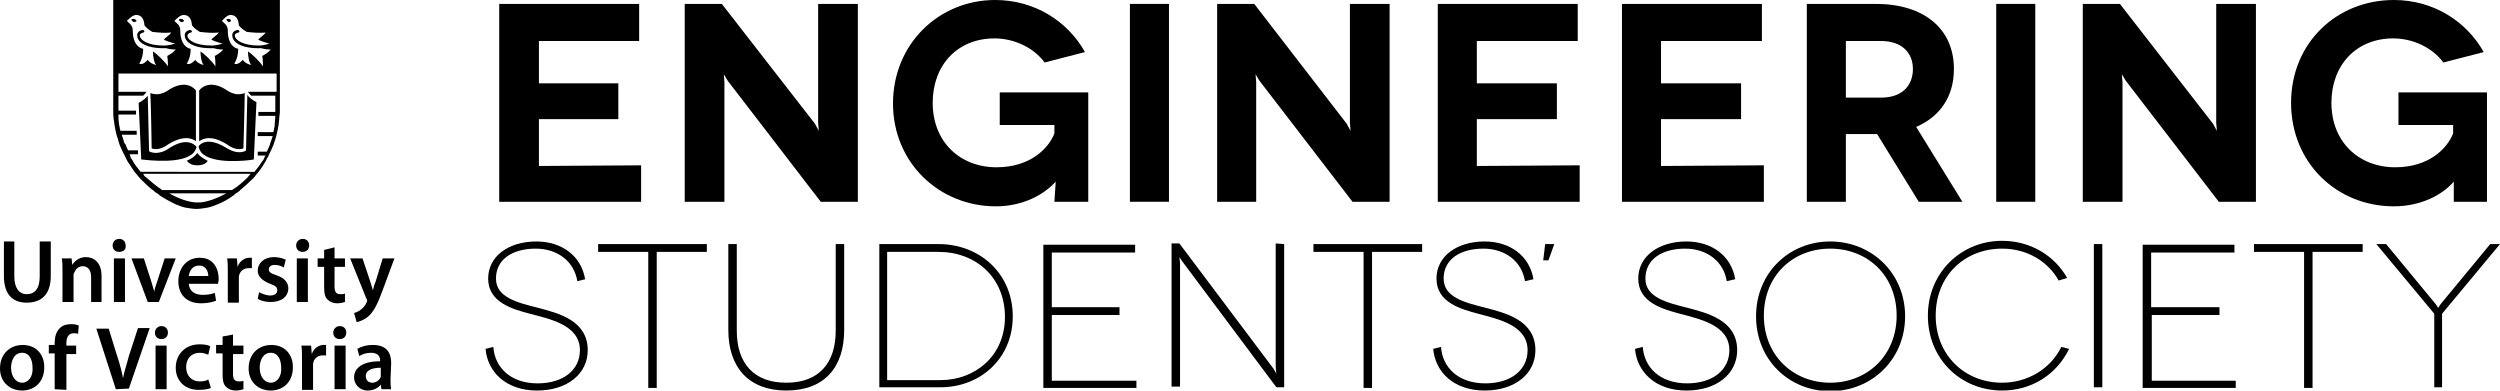 <?xml version="1.0" encoding="utf-8"?>
<!-- Generator: Adobe Illustrator 26.4.0, SVG Export Plug-In . SVG Version: 6.00 Build 0)  -->
<svg version="1.1" id="Layer_1" xmlns="http://www.w3.org/2000/svg" xmlns:xlink="http://www.w3.org/1999/xlink" x="0px" y="0px"
	 viewBox="0 0 384.1 60" style="enable-background:new 0 0 384.1 60;" xml:space="preserve">
<g id="Background">
</g>
<g id="Content">
	<g>
		<g>
			<g>
				<path d="M34.6,13.7c0.2,0.1,1.4,1.2,3,0.6c0,1.6-0.2,8.2-0.2,8.5c-1.1,0.4-2.2-0.4-2.2-0.4c-2.5-1.7-3.9-1.2-4.6-0.7v-7.8
					C30.8,13.6,32.1,12.2,34.6,13.7"/>
				<path d="M26.1,13.7c2.5-1.5,3.8-0.1,4,0.2v7.8c-0.6-0.5-2.1-1-4.6,0.7c0,0-1.1,0.8-2.2,0.4c0-0.3-0.1-6.9-0.2-8.5
					C24.7,14.9,25.9,13.8,26.1,13.7"/>
				<path d="M29.8,23.4c-1.6,1.9-7.1,1.2-8.1,1.1c0-0.4-0.4-8.4-0.4-8.7c0.6-0.3,1.1-0.7,1.4-1.1l0.2,8.5l0.1,0.1
					c1.4,0.6,2.8-0.4,2.8-0.4c2.2-1.5,3.4-1.1,4-0.7c0.3,0.2,0.4,0.4,0.4,0.4S30.1,23,29.8,23.4"/>
				<path d="M39,24.5c-1,0.2-6.5,0.8-8.1-1.1c-0.3-0.4-0.4-0.9-0.4-0.9s0.2-0.3,0.4-0.4c0.6-0.4,1.8-0.7,4,0.7c0.1,0,1.4,1,2.8,0.4
					l0.1-0.1l0.2-8.5c0.3,0.4,0.8,0.8,1.4,1.1C39.4,16,39,24.1,39,24.5"/>
				<path d="M31.9,24.7c-0.8-0.4-1.3-0.8-1.6-1.2h0c-0.3,0.5-0.9,0.9-1.6,1.2c0.3,0.4,0.8,0.7,1.6,0.7h0
					C31.2,25.4,31.7,25.1,31.9,24.7"/>
				<path d="M20.6,3.4c0.2,0,0.2-0.1,0.3-0.1l0.1-0.1L20.8,3c-0.1-0.1-0.3-0.1-0.4-0.1c-0.1,0-0.2,0.1-0.2,0.1l0,0.1l0.1,0.1
					C20.4,3.3,20.5,3.4,20.6,3.4"/>
				<path d="M35.1,3.4c0.2,0,0.3-0.1,0.3-0.1l0.1-0.1L35.4,3c-0.1-0.1-0.3-0.1-0.4-0.1c-0.1,0-0.2,0.1-0.2,0.1l0,0.1l0.1,0.1
					C35,3.3,35.1,3.4,35.1,3.4"/>
				<path d="M27.9,3.4c0.2,0,0.2-0.1,0.3-0.1l0.1-0.1L28.1,3c-0.1-0.1-0.3-0.1-0.4-0.1c-0.1,0-0.2,0.1-0.2,0.1l0,0.1l0.1,0.1
					C27.7,3.3,27.8,3.4,27.9,3.4"/>
				<path d="M42.8,0H17.4v11.7v0v2.5v0.2v0.4V15v1.7v0.4c0,0.1,0,0.1,0,0.2c0,0.7,0.1,1.3,0.2,1.9c0,0.2,0.1,0.4,0.1,0.6
					c0.1,0.5,0.2,1,0.4,1.5c0,0.1,0.1,0.3,0.1,0.4c0.1,0.2,0.1,0.4,0.2,0.6c0.1,0.3,0.3,0.6,0.4,0.9c0.1,0.2,0.2,0.4,0.3,0.6
					c0.1,0.1,0.1,0.3,0.2,0.4c0.1,0.2,0.2,0.4,0.3,0.6c0.3,0.5,0.7,1,1,1.5c0.1,0.2,0.3,0.3,0.4,0.5c0,0,0,0,0.1,0.1
					c0.1,0.2,0.3,0.3,0.4,0.5c0.7,0.7,1.4,1.4,2.1,1.9c0,0,0.1,0,0.1,0.1c0.2,0.2,0.5,0.3,0.7,0.5c0,0,0.1,0,0.1,0.1
					c0.9,0.6,1.7,1,2.5,1.4c0.5,0.2,1,0.4,1.5,0.5c0.6,0.1,1.2,0.2,1.7,0.2c0.5,0,1.1-0.1,1.7-0.2c0.5-0.1,1-0.3,1.5-0.5
					c0.8-0.3,1.7-0.8,2.5-1.4c0,0,0.1,0,0.1-0.1c0.2-0.2,0.5-0.3,0.7-0.5c0,0,0.1,0,0.1-0.1c0.7-0.6,1.4-1.2,2.1-1.9
					c0.1-0.1,0.3-0.3,0.4-0.5c0,0,0,0,0.1-0.1c0.1-0.2,0.3-0.3,0.4-0.5c0.4-0.5,0.7-1,1-1.5c0.1-0.2,0.2-0.4,0.3-0.6
					c0.1-0.1,0.2-0.3,0.2-0.4c0.1-0.2,0.2-0.4,0.3-0.6c0.1-0.3,0.3-0.6,0.4-0.9c0.1-0.2,0.1-0.4,0.2-0.6c0.1-0.2,0.1-0.4,0.2-0.6
					c0.1-0.4,0.2-0.9,0.3-1.3c0-0.2,0.1-0.4,0.1-0.6c0.1-0.6,0.1-1.3,0.2-1.9c0-0.1,0-0.1,0-0.2v-0.4V15v-0.1v-0.4v-0.2v-2.5v0V0
					H42.8 M35.4,2.3c0.5,0,1.2,0.2,1.3,1.6c0.3,0.4,0.7,0.7,1.2,1c0.9,0.1,1.9,0.2,2.9,0.1c-0.1,0.3-1.2,1-1.1,1.1
					c0.5,0.3,1.7,0.6,1.7,0.6S40.5,7,39.8,7c0,0,0,0,0,0c-2.6,0-3.6-0.9-3.7-1.4C36,5.3,36.2,5.1,36.6,5c0.3,0,0.2-0.4-0.1-0.4
					c-0.6,0.1-0.9,0.5-0.8,1c0.1,0.9,1.4,1.9,4.4,1.8c0.7,0.2,1.1,0.2,1.5,0.2c-0.5,0.6-1,0.8-1.3,1c0.1,0.6,0.1,1.3,0.1,1.6
					c-0.5-0.8-1.8-2-2.3-2.3c0,0.8,0.2,1.8,0.5,2.1c-0.7-0.2-1-0.4-1.3-0.8c-0.2,0.2-0.7,0.8-1.3,0.6c0.4-0.7,0.6-1.4,0.6-2.3
					c-0.6-0.1-1.6-0.7-1.6-2.8c0-0.9-0.6-1.1-0.9-1.5C34.4,2.9,34.9,2.3,35.4,2.3 M28.2,2.3c0.5,0,1.2,0.2,1.3,1.6
					c0.3,0.4,0.7,0.7,1.2,1c0.9,0.1,1.9,0.2,2.9,0.1c-0.1,0.3-1.2,1-1.1,1.1c0.5,0.3,1.7,0.6,1.7,0.6S33.3,7,32.5,7c0,0,0,0,0,0
					c-2.6,0-3.6-0.9-3.7-1.4c0-0.3,0.1-0.5,0.5-0.6c0.3,0,0.2-0.4-0.1-0.4c-0.6,0.1-0.9,0.5-0.8,1c0.1,0.9,1.4,1.9,4.4,1.8
					c0.7,0.2,1.1,0.2,1.5,0.2c-0.5,0.6-1,0.8-1.3,1c0.1,0.6,0.1,1.3,0.1,1.6c-0.5-0.8-1.8-2-2.3-2.3c0,0.8,0.2,1.8,0.5,2.1
					c-0.7-0.2-1-0.4-1.3-0.8c-0.2,0.2-0.7,0.8-1.3,0.6c0.4-0.7,0.6-1.4,0.6-2.3c-0.6-0.1-1.6-0.7-1.6-2.8c0-0.9-0.6-1.1-0.9-1.5
					C27.1,2.9,27.7,2.3,28.2,2.3 M20.9,2.3c0.5,0,1.2,0.2,1.3,1.6c0.3,0.4,0.7,0.7,1.2,1c0.9,0.1,1.9,0.2,2.9,0.1
					c-0.1,0.3-1.2,1-1.1,1.1c0.5,0.3,1.7,0.6,1.7,0.6S26,7,25.2,7c0,0,0,0,0,0c-2.6,0-3.6-0.9-3.7-1.4c-0.1-0.3,0.1-0.5,0.5-0.6
					c0.3,0,0.2-0.4-0.1-0.4c-0.6,0.1-0.9,0.5-0.8,1c0.1,0.9,1.4,1.9,4.4,1.8c0.7,0.2,1.1,0.2,1.5,0.2c-0.5,0.6-1,0.8-1.3,1
					c0.1,0.6,0.1,1.3,0.1,1.6c-0.5-0.8-1.8-2-2.3-2.3c0,0.8,0.2,1.8,0.5,2.1c-0.7-0.2-1-0.4-1.3-0.8c-0.2,0.2-0.7,0.8-1.3,0.6
					c0.4-0.7,0.6-1.4,0.6-2.3c-0.6-0.1-1.6-0.7-1.6-2.8c0-0.9-0.6-1.1-0.9-1.5C19.8,2.9,20.4,2.3,20.9,2.3 M30.8,31.1
					c-0.1,0-0.3,0-0.4,0s-0.3,0-0.4,0c-1.2-0.1-2.6-0.6-4-1.4h8.8C33.3,30.5,31.9,31,30.8,31.1 M38.1,27.2c-0.7,0.7-1.5,1.4-2.3,1.9
					c0,0-0.1,0-0.1,0.1H24.9c0,0-0.1,0-0.1-0.1c-0.8-0.5-1.6-1.2-2.4-1.9c-0.2-0.1-0.3-0.3-0.4-0.5h16.5
					C38.4,26.9,38.2,27,38.1,27.2 M42.4,14.1h-4.3c0.1,0.2,0.3,0.4,0.5,0.6h3.7c0,0.1,0,2.4,0,2.5h-2.6l0,0.6h2.6
					c0,0.5-0.1,1-0.1,1.5c0,0.2-0.1,0.4-0.1,0.6c0,0.1-0.1,0.3-0.1,0.4h-2.4l0,0.6h2.3c-0.1,0.3-0.2,0.6-0.3,0.9
					c-0.1,0.2-0.1,0.4-0.2,0.6c-0.1,0.3-0.3,0.6-0.4,0.9h-1.4l0,0.6h1.2c-0.1,0.1-0.2,0.3-0.2,0.4c-0.1,0.2-0.2,0.4-0.4,0.6
					c-0.3,0.5-0.7,1-1.1,1.5H21.6c-0.4-0.5-0.8-1-1.1-1.5c-0.1-0.2-0.2-0.4-0.4-0.6C20,24,20,23.8,19.9,23.7h1.3l0-0.6h-1.5
					c-0.2-0.3-0.3-0.6-0.4-0.9C19.1,22,19,21.8,19,21.6c-0.1-0.3-0.2-0.6-0.3-0.9H21l0-0.6h-2.5c0-0.1-0.1-0.3-0.1-0.4
					c0-0.2-0.1-0.4-0.1-0.6c-0.1-0.5-0.1-1-0.1-1.5h2.7l0-0.6h-2.7c0,0,0,0,0,0v-0.4V15v-0.3H22c0.2-0.2,0.4-0.4,0.5-0.6h-4.3v-2.8
					h24.3V14.1z"/>
			</g>
			<g>
				<path d="M2.2,37.1v5.4c0,1.8,0.8,2.7,1.9,2.7c1.2,0,2-0.8,2-2.7v-5.4h1.7v5.3c0,2.9-1.5,4.1-3.7,4.1c-2.1,0-3.5-1.2-3.5-4.1
					v-5.3H2.2z"/>
				<path d="M9.6,41.7c0-0.8,0-1.4-0.1-2H11l0.1,1h0c0.3-0.5,1-1.2,2.1-1.2c1.2,0,2.4,0.8,2.4,2.9v4H14v-3.8c0-1-0.4-1.7-1.3-1.7
					c-0.7,0-1.1,0.5-1.3,1c-0.1,0.1-0.1,0.3-0.1,0.5v4H9.6L9.6,41.7L9.6,41.7z"/>
				<path d="M17.5,39.7h1.7v6.7h-1.7V39.7z M18.3,38.7c-0.6,0-1-0.4-1-1c0-0.5,0.4-1,1-1c0.6,0,1,0.4,1,1
					C19.4,38.3,19,38.7,18.3,38.7L18.3,38.7z"/>
				<path d="M22.1,39.7l1.1,3.4c0.2,0.6,0.3,1.1,0.5,1.7h0c0.1-0.6,0.3-1.1,0.5-1.7l1.1-3.4H27l-2.6,6.7h-1.7l-2.5-6.7H22.1z"/>
				<path d="M29,42.4c0.1-0.7,0.5-1.6,1.6-1.6c1.1,0,1.4,1,1.4,1.6H29z M33.5,43.6c0-0.2,0.1-0.4,0.1-0.7c0-1.5-0.7-3.3-2.9-3.3
					c-2.2,0-3.3,1.8-3.3,3.6c0,2.1,1.3,3.4,3.5,3.4c1,0,1.8-0.2,2.3-0.4L33,45c-0.5,0.2-1.1,0.3-1.9,0.3c-1.1,0-2-0.5-2.1-1.7
					L33.5,43.6z"/>
				<path d="M35,41.9c0-0.9,0-1.6-0.1-2.2h1.5l0.1,1.3h0c0.3-0.9,1.1-1.4,1.8-1.4c0.2,0,0.3,0,0.4,0v1.6c-0.2,0-0.3,0-0.5,0
					c-0.8,0-1.4,0.5-1.5,1.3c0,0.1,0,0.3,0,0.5v3.5H35L35,41.9z"/>
				<path d="M39.8,44.9c0.4,0.2,1.1,0.5,1.7,0.5c0.7,0,1.1-0.3,1.1-0.8c0-0.5-0.3-0.7-1.1-1c-1.3-0.5-1.9-1.2-1.9-2
					c0-1.2,1-2.1,2.5-2.1c0.7,0,1.4,0.2,1.8,0.4l-0.3,1.2c-0.3-0.2-0.8-0.4-1.4-0.4c-0.6,0-0.9,0.3-0.9,0.7c0,0.4,0.3,0.6,1.2,0.9
					c1.2,0.4,1.8,1.1,1.8,2c0,1.2-1,2.1-2.7,2.1c-0.8,0-1.6-0.2-2-0.5L39.8,44.9z"/>
				<path d="M45.6,39.7h1.7v6.7h-1.7V39.7z M46.5,38.7c-0.6,0-1-0.4-1-1c0-0.5,0.4-1,1-1c0.6,0,1,0.4,1,1
					C47.5,38.3,47.1,38.7,46.5,38.7L46.5,38.7z"/>
				<path d="M51.4,38v1.7H53V41h-1.6v3c0,0.8,0.2,1.2,0.9,1.2c0.3,0,0.5,0,0.7-0.1l0,1.3c-0.3,0.1-0.7,0.2-1.2,0.2
					c-0.6,0-1.1-0.2-1.5-0.6c-0.4-0.4-0.5-1-0.5-1.9V41h-1v-1.3h1v-1.3L51.4,38z"/>
				<path d="M55.7,39.7l1.2,3.6c0.1,0.4,0.3,0.9,0.4,1.3h0c0.1-0.4,0.2-0.9,0.4-1.3l1.1-3.6h1.8l-1.7,4.6c-0.9,2.5-1.5,3.6-2.3,4.3
					c-0.7,0.6-1.4,0.8-1.8,0.9l-0.4-1.4c0.3-0.1,0.6-0.2,1-0.5c0.3-0.2,0.7-0.6,0.9-1.1c0.1-0.1,0.1-0.2,0.1-0.3
					c0-0.1,0-0.2-0.1-0.3l-2.5-6.2H55.7z"/>
				<path d="M3.4,58.8c-1,0-1.7-1-1.7-2.3c0-1.1,0.5-2.3,1.7-2.3c1.2,0,1.6,1.2,1.6,2.3C5.1,57.8,4.4,58.8,3.4,58.8L3.4,58.8z
					 M3.4,60c1.7,0,3.4-1.1,3.4-3.6c0-2-1.3-3.4-3.3-3.4c-2,0-3.5,1.4-3.5,3.6C0,58.7,1.5,60,3.4,60L3.4,60L3.4,60z"/>
				<path d="M8.4,59.8v-5.5H7.5v-1.3h0.9v-0.3c0-0.9,0.2-1.7,0.8-2.3c0.5-0.5,1.2-0.6,1.8-0.6c0.5,0,0.8,0.1,1.1,0.2l-0.1,1.3
					c-0.2-0.1-0.4-0.1-0.7-0.1c-0.8,0-1.1,0.7-1.1,1.5v0.4h1.5v1.3h-1.5v5.5L8.4,59.8L8.4,59.8z"/>
				<path d="M17.8,59.8l-3-9.3h1.9l1.3,4.2c0.4,1.2,0.7,2.3,0.9,3.4h0c0.2-1.1,0.6-2.2,0.9-3.4l1.4-4.3h1.8l-3.2,9.3L17.8,59.8
					L17.8,59.8z"/>
				<path d="M23.9,53.1h1.7v6.7h-1.7V53.1z M24.8,52.1c-0.6,0-1-0.4-1-1c0-0.5,0.4-1,1-1c0.6,0,1,0.4,1,1
					C25.8,51.7,25.4,52.1,24.8,52.1L24.8,52.1z"/>
				<path d="M32.4,59.6c-0.4,0.2-1.1,0.3-1.9,0.3c-2.1,0-3.5-1.4-3.5-3.4c0-2,1.4-3.6,3.7-3.6c0.6,0,1.3,0.1,1.6,0.3l-0.3,1.3
					c-0.3-0.1-0.7-0.3-1.3-0.3c-1.3,0-2.1,0.9-2.1,2.2c0,1.4,0.9,2.2,2.1,2.2c0.6,0,1-0.1,1.3-0.3L32.4,59.6z"/>
				<path d="M35.8,51.4v1.7h1.6v1.3h-1.6v3c0,0.8,0.2,1.2,0.9,1.2c0.3,0,0.5,0,0.7-0.1l0,1.3c-0.3,0.1-0.7,0.2-1.2,0.2
					c-0.6,0-1.1-0.2-1.5-0.6c-0.4-0.4-0.5-1-0.5-1.9v-3.2h-1v-1.3h1v-1.3L35.8,51.4z"/>
				<path d="M41.6,58.8c-1,0-1.7-1-1.7-2.3c0-1.1,0.5-2.3,1.7-2.3c1.2,0,1.6,1.2,1.6,2.3C43.3,57.8,42.6,58.8,41.6,58.8L41.6,58.8z
					 M41.6,60c1.7,0,3.4-1.1,3.4-3.6c0-2-1.3-3.4-3.3-3.4c-2,0-3.5,1.4-3.5,3.6C38.2,58.7,39.7,60,41.6,60L41.6,60L41.6,60z"/>
				<path d="M46.4,55.3c0-0.9,0-1.6-0.1-2.2h1.5l0.1,1.3h0c0.3-0.9,1.1-1.4,1.8-1.4c0.2,0,0.3,0,0.4,0v1.6c-0.2,0-0.3,0-0.5,0
					c-0.8,0-1.4,0.5-1.5,1.3c0,0.1,0,0.3,0,0.5v3.5h-1.7L46.4,55.3z"/>
				<path d="M51.4,53.1h1.7v6.7h-1.7V53.1z M52.2,52.1c-0.6,0-1-0.4-1-1c0-0.5,0.4-1,1-1c0.6,0,1,0.4,1,1
					C53.2,51.7,52.8,52.1,52.2,52.1L52.2,52.1z"/>
				<path d="M58.5,57.5c0,0.1,0,0.3,0,0.4c-0.2,0.5-0.7,0.9-1.3,0.9c-0.5,0-1-0.3-1-1c0-1,1.1-1.3,2.3-1.3V57.5z M60.1,55.8
					c0-1.5-0.6-2.8-2.8-2.8c-1.1,0-1.9,0.3-2.4,0.6l0.3,1.1c0.5-0.3,1.1-0.5,1.8-0.5c1.2,0,1.4,0.7,1.4,1.2v0.1c-2.5,0-4,0.9-4,2.5
					c0,1,0.8,2,2.1,2c0.9,0,1.6-0.4,2-0.9h0l0.1,0.7h1.5c-0.1-0.4-0.1-1-0.1-1.6L60.1,55.8L60.1,55.8z"/>
			</g>
		</g>
		<path d="M98.5,25.4V31H76.7V0.6h21.5v5.7H82.8v6.5H95v5.5H82.8v7.2L98.5,25.4L98.5,25.4z"/>
		<path d="M131.8,0.6V31h-5.7l-14.3-18.6l-0.6-1l0.1,1.2V31h-6.1V0.6h5.7L125.2,19l0.6,1.1l-0.1-1.2V0.6L131.8,0.6L131.8,0.6z"/>
		<path d="M162.2,27.9c-1.7,1.9-4.9,3.8-9.2,3.8c-8.7,0-15.8-6.7-15.8-15.8S144.2,0,152.9,0c6,0,11.1,3.2,13.8,8l-6.2,1.6
			c-1.7-2.3-4.7-3.7-7.7-3.7c-5.7,0-9.5,4.1-9.5,9.9c0,6,4.2,9.9,9.8,9.9c5.2,0,8-2.9,8.9-5.2v-1.3h-8.4v-5h13.6V31h-5.2L162.2,27.9
			L162.2,27.9z"/>
		<path d="M173.6,31V0.6h6V31H173.6z"/>
		<path d="M213.5,0.6V31h-5.7l-14.3-18.6l-0.6-1l0.1,1.2V31H187V0.6h5.7L206.9,19l0.6,1.1l-0.1-1.2V0.6L213.5,0.6L213.5,0.6z"/>
		<path d="M242.7,25.4V31h-21.8V0.6h21.5v5.7h-15.5v6.5h12.3v5.5h-12.3v7.2L242.7,25.4L242.7,25.4z"/>
		<path d="M271,25.4V31h-21.8V0.6h21.5v5.7h-15.5v6.5h12.3v5.5h-12.3v7.2L271,25.4L271,25.4z"/>
		<path d="M294.8,31l-6.4-10.4c0,0-0.1,0-0.2,0h-4.6V31h-6V0.6h10.6c7.5,0,12,3.9,12,10c0,4.2-2.1,7.3-5.8,8.9l7.1,11.5L294.8,31
			L294.8,31z M283.6,15h5.4c3.4,0,4.9-2,4.9-4.4s-1.6-4.3-4.9-4.3h-5.4V15z"/>
		<path d="M306.7,31V0.6h6V31H306.7z"/>
		<path d="M346.6,0.6V31h-5.7l-14.3-18.6l-0.6-1l0.1,1.2V31H320V0.6h5.7L340,19l0.6,1.1l-0.1-1.2V0.6L346.6,0.6L346.6,0.6z"/>
		<path d="M377,27.9c-1.6,1.9-4.9,3.8-9.2,3.8C359,31.7,352,25,352,15.8S359,0,367.8,0c6,0,11.1,3.2,13.8,8l-6.2,1.6
			c-1.7-2.3-4.7-3.7-7.7-3.7c-5.7,0-9.5,4.1-9.5,9.9c0,6,4.2,9.9,9.8,9.9c5.2,0,8-2.9,8.9-5.2v-1.3h-8.4v-5h13.6V31H377L377,27.9
			L377,27.9z"/>
		<path d="M88.7,43.2c-0.5-3.1-3.1-5-6.4-5c-3.5,0-6.1,1.6-6.1,4.6c0,2.9,3.3,3.7,6.5,4.5c3,0.8,7.6,1.9,7.6,6.5
			c0,3.6-3.1,6.2-7.8,6.2c-4.8,0-7.6-2.9-7.9-6.4l1.2-0.3c0.2,3.1,2.6,5.6,6.8,5.6c4,0,6.5-2.1,6.5-5.1c0-3.9-4.7-4.8-7.7-5.6
			c-2.6-0.7-6.4-1.7-6.4-5.4c0-3.4,3.1-5.7,7.4-5.7c3.9,0,6.9,2.2,7.5,5.8L88.7,43.2z"/>
		<path d="M108.6,37.5v1.2h-7.7v20.9h-1.3V38.7h-7.7v-1.2H108.6z"/>
		<path d="M129.7,37.5v13.2c0,5.7-3,9.3-8.9,9.3c-5.8,0-8.9-3.6-8.9-9.3V37.5h1.3v13.3c0,5,2.6,8,7.6,8c5.1,0,7.6-3.1,7.6-8V37.5
			H129.7z"/>
		<path d="M144.2,37.5c6.3,0,11.4,4.5,11.4,11.1c0,6.5-5,10.9-11.1,10.9h-9.4v-22L144.2,37.5L144.2,37.5z M144.5,58.4
			c5.3,0,9.9-3.7,9.9-9.7c0-6.1-4.5-10-10.2-10h-7.9v19.7H144.5z"/>
		<path d="M174.6,58.4v1.2h-14.3v-22h14.1v1.2h-12.8v8.4H172v1.2h-10.4v10.1H174.6z"/>
		<path d="M197.3,37.5v22h-1.2l-14.5-19.4l-0.4-0.6l0.1,0.9v19H180v-22h1.2l14.5,19.3l0.4,0.7l-0.1-1v-19L197.3,37.5L197.3,37.5z"/>
		<path d="M218.5,37.5v1.2h-7.7v20.9h-1.3V38.7h-7.7v-1.2H218.5z"/>
		<path d="M234.3,43.2c-0.5-3.1-3.1-5-6.4-5c-3.5,0-6.1,1.6-6.1,4.6c0,2.9,3.3,3.7,6.5,4.5c3,0.8,7.6,1.9,7.6,6.5
			c0,3.6-3.1,6.2-7.8,6.2c-4.8,0-7.6-2.9-7.9-6.4l1.2-0.3c0.2,3.1,2.6,5.6,6.8,5.6c4,0,6.5-2.1,6.5-5.1c0-3.9-4.7-4.8-7.6-5.6
			c-2.6-0.7-6.4-1.7-6.4-5.4c0-3.4,3.1-5.7,7.4-5.7c3.9,0,6.9,2.2,7.5,5.8L234.3,43.2z"/>
		<path d="M265.3,43.2c-0.5-3.1-3.1-5-6.4-5c-3.5,0-6.1,1.6-6.1,4.6c0,2.9,3.3,3.7,6.5,4.5c3,0.8,7.6,1.9,7.6,6.5
			c0,3.6-3.1,6.2-7.8,6.2c-4.8,0-7.6-2.9-7.9-6.4l1.2-0.3c0.2,3.1,2.6,5.6,6.8,5.6c4,0,6.5-2.1,6.5-5.1c0-3.9-4.7-4.8-7.6-5.6
			c-2.6-0.7-6.4-1.7-6.4-5.4c0-3.4,3.1-5.7,7.4-5.7c3.9,0,6.9,2.2,7.5,5.8L265.3,43.2z"/>
		<path d="M281.2,37.1c6.3,0,11.5,4.8,11.5,11.5c0,6.6-5.1,11.5-11.5,11.5c-6.3,0-11.4-4.8-11.4-11.5
			C269.8,41.9,274.9,37.1,281.2,37.1z M281.2,58.8c5.7,0,10.2-4.2,10.2-10.3c0-6.2-4.5-10.3-10.2-10.3c-5.7,0-10.2,4.1-10.2,10.3
			C271,54.6,275.5,58.8,281.2,58.8z"/>
		<path d="M316.3,43.1c-1.7-3-4.9-4.9-8.7-4.9c-5.7,0-10.2,4.1-10.2,10.3c0,6.1,4.5,10.3,10.2,10.3c4,0,7.5-2.2,9.1-5.5l1.2,0.3
			c-1.9,3.9-5.7,6.4-10.3,6.4c-6.3,0-11.4-4.8-11.4-11.5c0-6.6,5.1-11.5,11.4-11.5c4.3,0,8,2.2,10,5.7L316.3,43.1z"/>
		<path d="M321.7,59.5v-22h1.3v22H321.7z"/>
		<path d="M343.5,58.4v1.2h-14.3v-22h14.1v1.2h-12.8v8.4H341v1.2h-10.4v10.1H343.5z"/>
		<path d="M363,37.5v1.2h-7.7v20.9H354V38.7h-7.7v-1.2H363z"/>
		<path d="M384.1,37.5l-8.9,10.7v11.3H374V48.2l-8.9-10.7h1.5l7.6,9.2l0.4,0.6l0.4-0.6l7.6-9.2H384.1z"/>
		<path d="M238.8,37.5l-0.9,2.5h-0.8l0.3-2.5H238.8z"/>
	</g>
</g>
</svg>
